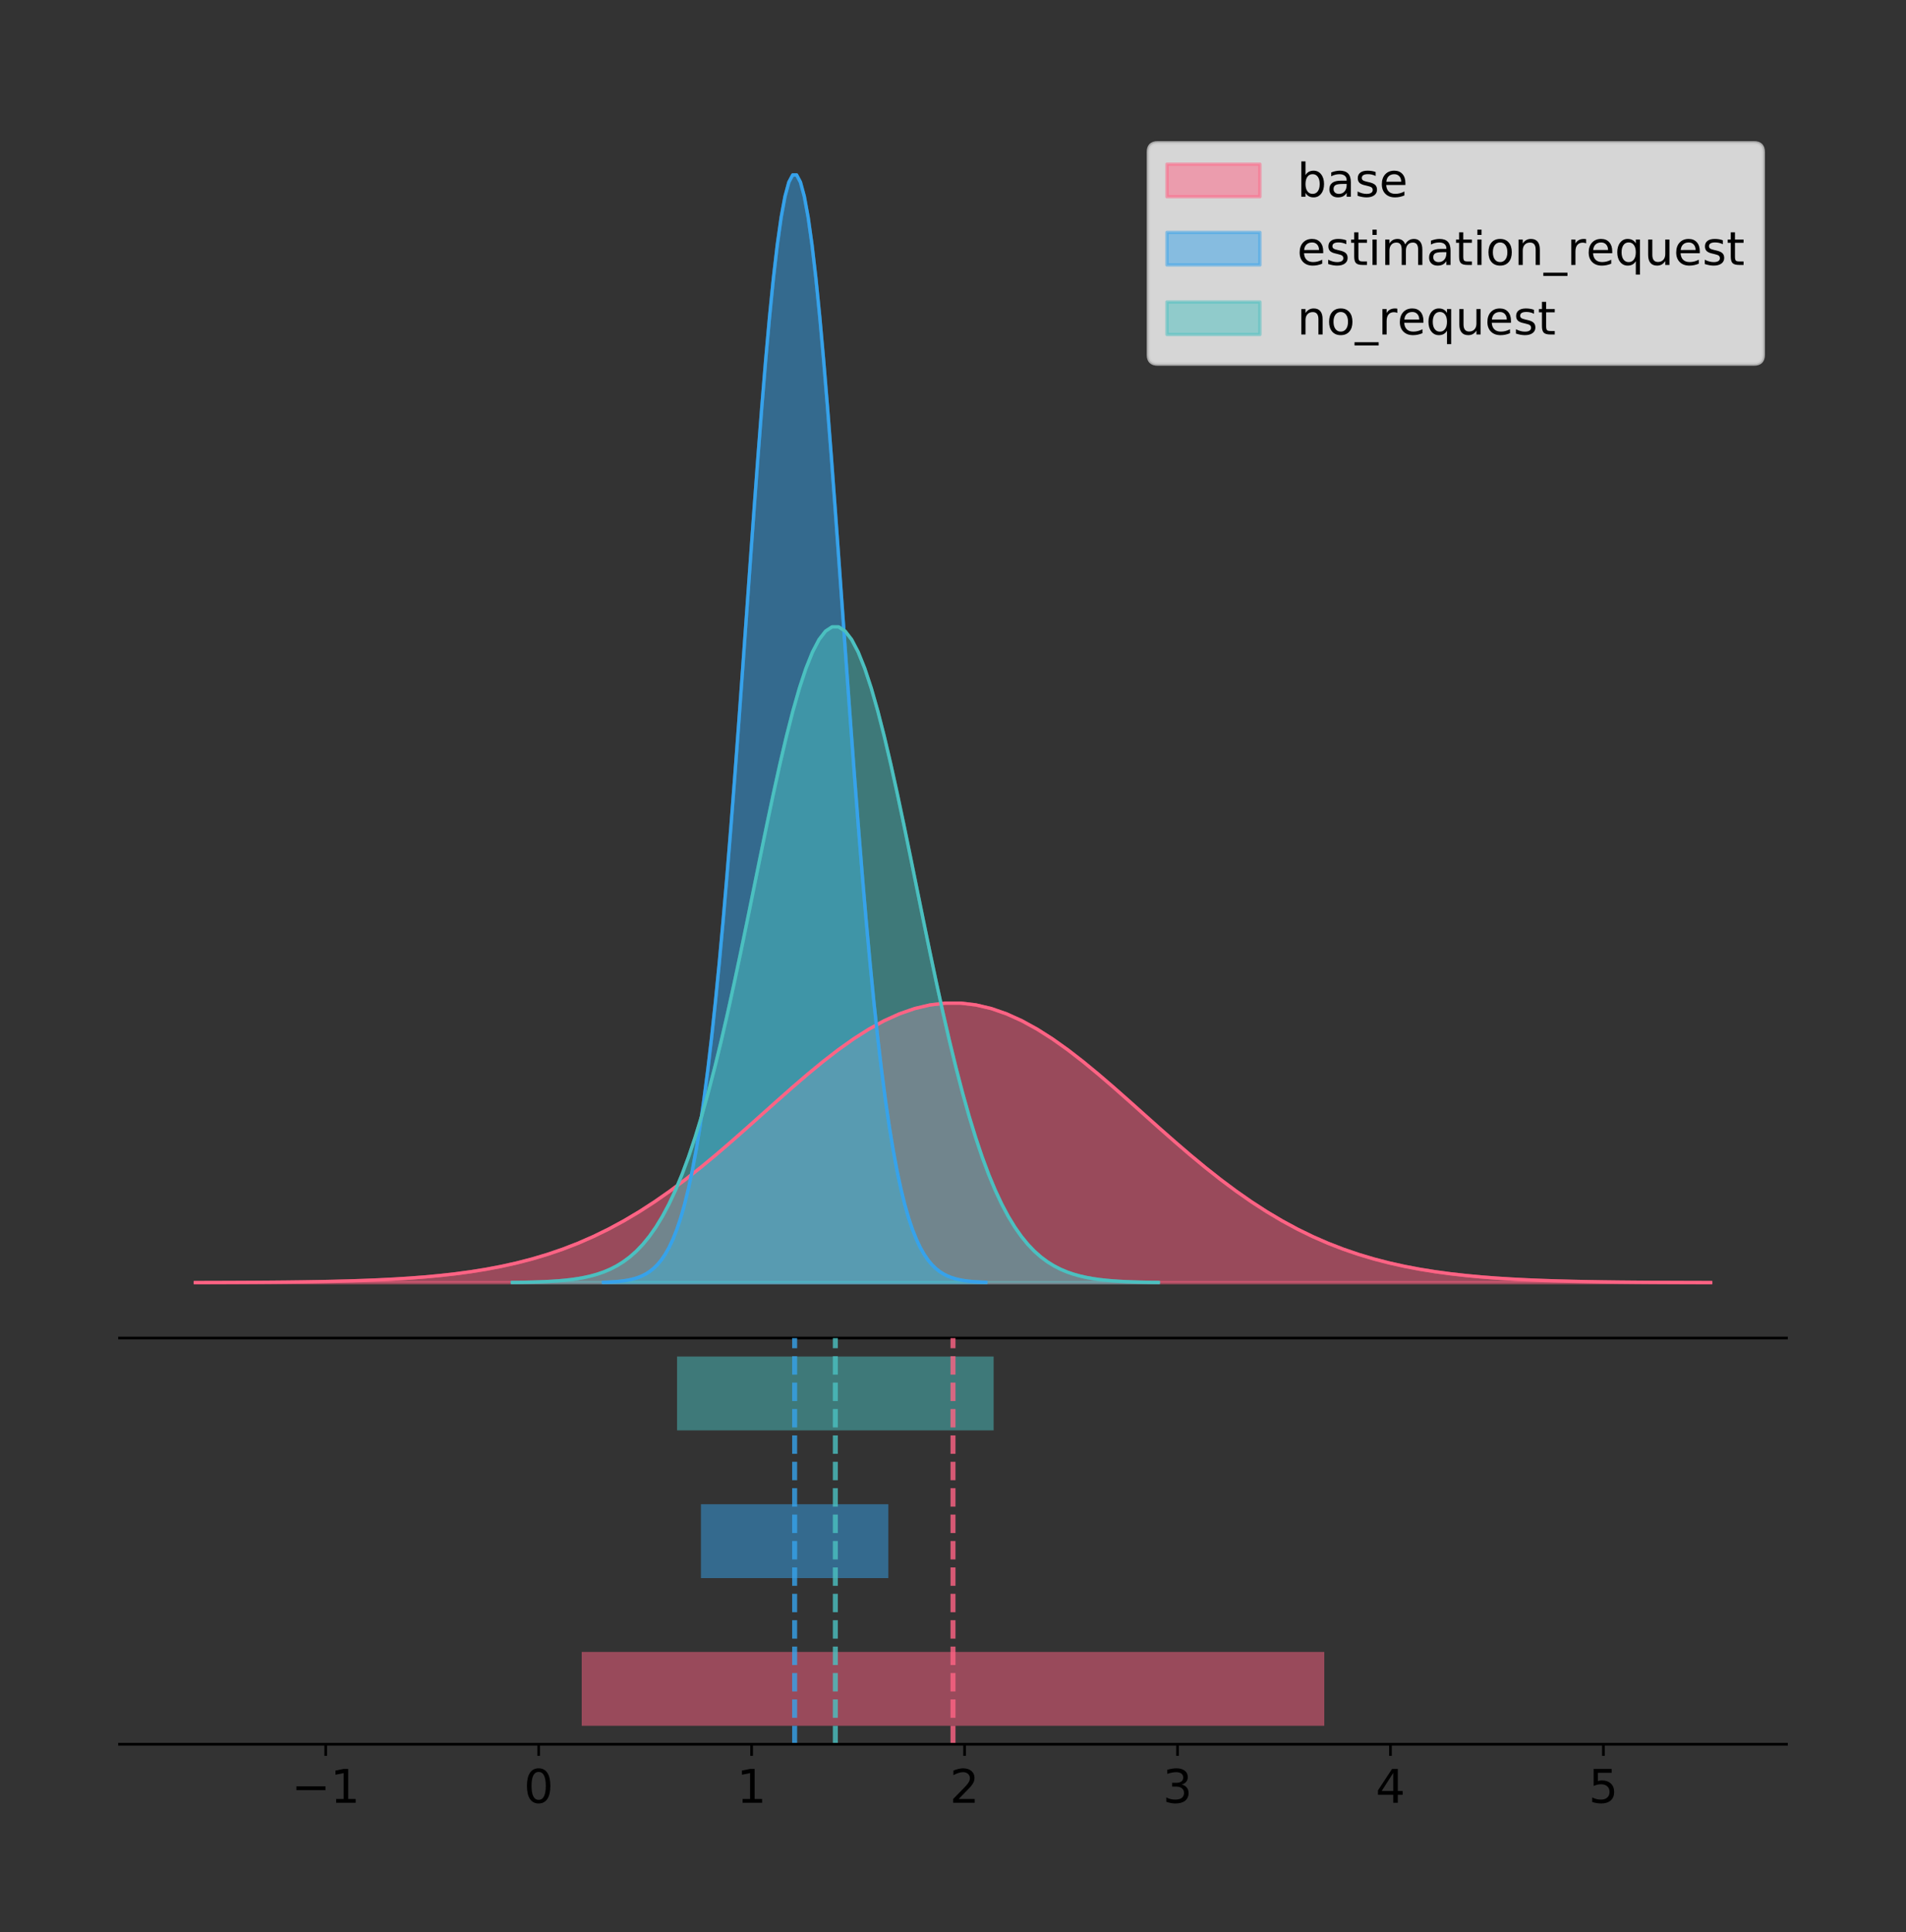 <?xml version="1.0" encoding="utf-8" standalone="no"?>
<!DOCTYPE svg PUBLIC "-//W3C//DTD SVG 1.1//EN"
  "http://www.w3.org/Graphics/SVG/1.1/DTD/svg11.dtd">
<!-- Created with matplotlib (https://matplotlib.org/) -->
<svg height="581.789pt" version="1.1" viewBox="0 0 574.2 581.789" width="574.2pt" xmlns="http://www.w3.org/2000/svg" xmlns:xlink="http://www.w3.org/1999/xlink">
 <rect x="0" y="0" width="574.2" height="581.789" fill="#333333" stroke="none"/>
 <defs>
  <style type="text/css">
*{stroke-linecap:butt;stroke-linejoin:round;}
  </style>
 </defs>
 <g id="figure_1">
  <g id="patch_1">
   <path d="M 0 581.789 
L 574.2 581.789 
L 574.2 0 
L 0 0 
z
" style="fill:none;"/>
  </g>
  <g id="axes_1">
   <g id="patch_2">
    <path d="M 36 402.93 
L 538.2 402.93 
L 538.2 36 
L 36 36 
z
" style="fill:none;"/>
   </g>
   <g id="PolyCollection_1">
    <defs>
     <path d="M 58.827 -195.538 
L 58.827 -195.566 
L 63.439 -195.577 
L 68.05 -195.591 
L 72.662 -195.61 
L 77.274 -195.636 
L 81.885 -195.669 
L 86.497 -195.713 
L 91.108 -195.769 
L 95.72 -195.842 
L 100.331 -195.936 
L 104.943 -196.055 
L 109.555 -196.205 
L 114.166 -196.392 
L 118.778 -196.626 
L 123.389 -196.914 
L 128.001 -197.267 
L 132.612 -197.697 
L 137.224 -198.216 
L 141.836 -198.839 
L 146.447 -199.579 
L 151.059 -200.454 
L 155.67 -201.479 
L 160.282 -202.671 
L 164.893 -204.046 
L 169.505 -205.62 
L 174.117 -207.408 
L 178.728 -209.422 
L 183.34 -211.672 
L 187.951 -214.165 
L 192.563 -216.902 
L 197.174 -219.883 
L 201.786 -223.099 
L 206.398 -226.536 
L 211.009 -230.176 
L 215.621 -233.991 
L 220.232 -237.948 
L 224.844 -242.007 
L 229.455 -246.124 
L 234.067 -250.248 
L 238.679 -254.322 
L 243.29 -258.289 
L 247.902 -262.087 
L 252.513 -265.656 
L 257.125 -268.935 
L 261.736 -271.868 
L 266.348 -274.402 
L 270.96 -276.489 
L 275.571 -278.09 
L 280.183 -279.175 
L 284.794 -279.723 
L 289.406 -279.723 
L 294.017 -279.175 
L 298.629 -278.09 
L 303.24 -276.489 
L 307.852 -274.402 
L 312.464 -271.868 
L 317.075 -268.935 
L 321.687 -265.656 
L 326.298 -262.087 
L 330.91 -258.289 
L 335.521 -254.322 
L 340.133 -250.248 
L 344.745 -246.124 
L 349.356 -242.007 
L 353.968 -237.948 
L 358.579 -233.991 
L 363.191 -230.176 
L 367.802 -226.536 
L 372.414 -223.099 
L 377.026 -219.883 
L 381.637 -216.902 
L 386.249 -214.165 
L 390.86 -211.672 
L 395.472 -209.422 
L 400.083 -207.408 
L 404.695 -205.62 
L 409.307 -204.046 
L 413.918 -202.671 
L 418.53 -201.479 
L 423.141 -200.454 
L 427.753 -199.579 
L 432.364 -198.839 
L 436.976 -198.216 
L 441.588 -197.697 
L 446.199 -197.267 
L 450.811 -196.914 
L 455.422 -196.626 
L 460.034 -196.392 
L 464.645 -196.205 
L 469.257 -196.055 
L 473.869 -195.936 
L 478.48 -195.842 
L 483.092 -195.769 
L 487.703 -195.713 
L 492.315 -195.669 
L 496.926 -195.636 
L 501.538 -195.61 
L 506.15 -195.591 
L 510.761 -195.577 
L 515.373 -195.566 
L 515.373 -195.538 
L 515.373 -195.538 
L 510.761 -195.538 
L 506.15 -195.538 
L 501.538 -195.538 
L 496.926 -195.538 
L 492.315 -195.538 
L 487.703 -195.538 
L 483.092 -195.538 
L 478.48 -195.538 
L 473.869 -195.538 
L 469.257 -195.538 
L 464.645 -195.538 
L 460.034 -195.538 
L 455.422 -195.538 
L 450.811 -195.538 
L 446.199 -195.538 
L 441.588 -195.538 
L 436.976 -195.538 
L 432.364 -195.538 
L 427.753 -195.538 
L 423.141 -195.538 
L 418.53 -195.538 
L 413.918 -195.538 
L 409.307 -195.538 
L 404.695 -195.538 
L 400.083 -195.538 
L 395.472 -195.538 
L 390.86 -195.538 
L 386.249 -195.538 
L 381.637 -195.538 
L 377.026 -195.538 
L 372.414 -195.538 
L 367.802 -195.538 
L 363.191 -195.538 
L 358.579 -195.538 
L 353.968 -195.538 
L 349.356 -195.538 
L 344.745 -195.538 
L 340.133 -195.538 
L 335.521 -195.538 
L 330.91 -195.538 
L 326.298 -195.538 
L 321.687 -195.538 
L 317.075 -195.538 
L 312.464 -195.538 
L 307.852 -195.538 
L 303.24 -195.538 
L 298.629 -195.538 
L 294.017 -195.538 
L 289.406 -195.538 
L 284.794 -195.538 
L 280.183 -195.538 
L 275.571 -195.538 
L 270.96 -195.538 
L 266.348 -195.538 
L 261.736 -195.538 
L 257.125 -195.538 
L 252.513 -195.538 
L 247.902 -195.538 
L 243.29 -195.538 
L 238.679 -195.538 
L 234.067 -195.538 
L 229.455 -195.538 
L 224.844 -195.538 
L 220.232 -195.538 
L 215.621 -195.538 
L 211.009 -195.538 
L 206.398 -195.538 
L 201.786 -195.538 
L 197.174 -195.538 
L 192.563 -195.538 
L 187.951 -195.538 
L 183.34 -195.538 
L 178.728 -195.538 
L 174.117 -195.538 
L 169.505 -195.538 
L 164.893 -195.538 
L 160.282 -195.538 
L 155.67 -195.538 
L 151.059 -195.538 
L 146.447 -195.538 
L 141.836 -195.538 
L 137.224 -195.538 
L 132.612 -195.538 
L 128.001 -195.538 
L 123.389 -195.538 
L 118.778 -195.538 
L 114.166 -195.538 
L 109.555 -195.538 
L 104.943 -195.538 
L 100.331 -195.538 
L 95.72 -195.538 
L 91.108 -195.538 
L 86.497 -195.538 
L 81.885 -195.538 
L 77.274 -195.538 
L 72.662 -195.538 
L 68.05 -195.538 
L 63.439 -195.538 
L 58.827 -195.538 
z
" id="ma46c4139d8" style="stroke:#ff6384;stroke-opacity:0.5;"/>
    </defs>
    <g clip-path="url(#p4ca3a56d15)">
     <use style="fill:#ff6384;fill-opacity:0.5;stroke:#ff6384;stroke-opacity:0.5;" x="0" xlink:href="#ma46c4139d8" y="581.789"/>
    </g>
   </g>
   <g id="PolyCollection_2">
    <defs>
     <path d="M 181.785 -195.538 
L 181.785 -195.65 
L 182.949 -195.692 
L 184.113 -195.749 
L 185.277 -195.825 
L 186.44 -195.925 
L 187.604 -196.058 
L 188.768 -196.23 
L 189.932 -196.455 
L 191.096 -196.744 
L 192.26 -197.115 
L 193.423 -197.585 
L 194.587 -198.179 
L 195.751 -198.923 
L 196.915 -199.848 
L 198.079 -200.99 
L 199.243 -202.39 
L 200.406 -204.093 
L 201.57 -206.151 
L 202.734 -208.617 
L 203.898 -211.552 
L 205.062 -215.017 
L 206.226 -219.078 
L 207.389 -223.801 
L 208.553 -229.25 
L 209.717 -235.488 
L 210.881 -242.572 
L 212.045 -250.552 
L 213.209 -259.468 
L 214.373 -269.344 
L 215.536 -280.192 
L 216.7 -292.002 
L 217.864 -304.744 
L 219.028 -318.365 
L 220.192 -332.786 
L 221.356 -347.901 
L 222.519 -363.58 
L 223.683 -379.667 
L 224.847 -395.98 
L 226.011 -412.318 
L 227.175 -428.462 
L 228.339 -444.18 
L 229.502 -459.23 
L 230.666 -473.372 
L 231.83 -486.366 
L 232.994 -497.987 
L 234.158 -508.025 
L 235.322 -516.294 
L 236.486 -522.64 
L 237.649 -526.94 
L 238.813 -529.111 
L 239.977 -529.111 
L 241.141 -526.94 
L 242.305 -522.64 
L 243.469 -516.294 
L 244.632 -508.025 
L 245.796 -497.987 
L 246.96 -486.366 
L 248.124 -473.372 
L 249.288 -459.23 
L 250.452 -444.18 
L 251.615 -428.462 
L 252.779 -412.318 
L 253.943 -395.98 
L 255.107 -379.667 
L 256.271 -363.58 
L 257.435 -347.901 
L 258.598 -332.786 
L 259.762 -318.365 
L 260.926 -304.744 
L 262.09 -292.002 
L 263.254 -280.192 
L 264.418 -269.344 
L 265.582 -259.468 
L 266.745 -250.552 
L 267.909 -242.572 
L 269.073 -235.488 
L 270.237 -229.25 
L 271.401 -223.801 
L 272.565 -219.078 
L 273.728 -215.017 
L 274.892 -211.552 
L 276.056 -208.617 
L 277.22 -206.151 
L 278.384 -204.093 
L 279.548 -202.39 
L 280.711 -200.99 
L 281.875 -199.848 
L 283.039 -198.923 
L 284.203 -198.179 
L 285.367 -197.585 
L 286.531 -197.115 
L 287.695 -196.744 
L 288.858 -196.455 
L 290.022 -196.23 
L 291.186 -196.058 
L 292.35 -195.925 
L 293.514 -195.825 
L 294.678 -195.749 
L 295.841 -195.692 
L 297.005 -195.65 
L 297.005 -195.538 
L 297.005 -195.538 
L 295.841 -195.538 
L 294.678 -195.538 
L 293.514 -195.538 
L 292.35 -195.538 
L 291.186 -195.538 
L 290.022 -195.538 
L 288.858 -195.538 
L 287.695 -195.538 
L 286.531 -195.538 
L 285.367 -195.538 
L 284.203 -195.538 
L 283.039 -195.538 
L 281.875 -195.538 
L 280.711 -195.538 
L 279.548 -195.538 
L 278.384 -195.538 
L 277.22 -195.538 
L 276.056 -195.538 
L 274.892 -195.538 
L 273.728 -195.538 
L 272.565 -195.538 
L 271.401 -195.538 
L 270.237 -195.538 
L 269.073 -195.538 
L 267.909 -195.538 
L 266.745 -195.538 
L 265.582 -195.538 
L 264.418 -195.538 
L 263.254 -195.538 
L 262.09 -195.538 
L 260.926 -195.538 
L 259.762 -195.538 
L 258.598 -195.538 
L 257.435 -195.538 
L 256.271 -195.538 
L 255.107 -195.538 
L 253.943 -195.538 
L 252.779 -195.538 
L 251.615 -195.538 
L 250.452 -195.538 
L 249.288 -195.538 
L 248.124 -195.538 
L 246.96 -195.538 
L 245.796 -195.538 
L 244.632 -195.538 
L 243.469 -195.538 
L 242.305 -195.538 
L 241.141 -195.538 
L 239.977 -195.538 
L 238.813 -195.538 
L 237.649 -195.538 
L 236.486 -195.538 
L 235.322 -195.538 
L 234.158 -195.538 
L 232.994 -195.538 
L 231.83 -195.538 
L 230.666 -195.538 
L 229.502 -195.538 
L 228.339 -195.538 
L 227.175 -195.538 
L 226.011 -195.538 
L 224.847 -195.538 
L 223.683 -195.538 
L 222.519 -195.538 
L 221.356 -195.538 
L 220.192 -195.538 
L 219.028 -195.538 
L 217.864 -195.538 
L 216.7 -195.538 
L 215.536 -195.538 
L 214.373 -195.538 
L 213.209 -195.538 
L 212.045 -195.538 
L 210.881 -195.538 
L 209.717 -195.538 
L 208.553 -195.538 
L 207.389 -195.538 
L 206.226 -195.538 
L 205.062 -195.538 
L 203.898 -195.538 
L 202.734 -195.538 
L 201.57 -195.538 
L 200.406 -195.538 
L 199.243 -195.538 
L 198.079 -195.538 
L 196.915 -195.538 
L 195.751 -195.538 
L 194.587 -195.538 
L 193.423 -195.538 
L 192.26 -195.538 
L 191.096 -195.538 
L 189.932 -195.538 
L 188.768 -195.538 
L 187.604 -195.538 
L 186.44 -195.538 
L 185.277 -195.538 
L 184.113 -195.538 
L 182.949 -195.538 
L 181.785 -195.538 
z
" id="mfef9b2004a" style="stroke:#36a2eb;stroke-opacity:0.5;"/>
    </defs>
    <g clip-path="url(#p4ca3a56d15)">
     <use style="fill:#36a2eb;fill-opacity:0.5;stroke:#36a2eb;stroke-opacity:0.5;" x="0" xlink:href="#mfef9b2004a" y="581.789"/>
    </g>
   </g>
   <g id="PolyCollection_3">
    <defs>
     <path d="M 154.344 -195.538 
L 154.344 -195.604 
L 156.31 -195.629 
L 158.275 -195.663 
L 160.241 -195.708 
L 162.207 -195.767 
L 164.173 -195.846 
L 166.139 -195.948 
L 168.105 -196.081 
L 170.071 -196.252 
L 172.037 -196.471 
L 174.003 -196.75 
L 175.968 -197.102 
L 177.934 -197.542 
L 179.9 -198.09 
L 181.866 -198.766 
L 183.832 -199.595 
L 185.798 -200.603 
L 187.764 -201.821 
L 189.73 -203.281 
L 191.696 -205.018 
L 193.661 -207.07 
L 195.627 -209.474 
L 197.593 -212.27 
L 199.559 -215.496 
L 201.525 -219.189 
L 203.491 -223.383 
L 205.457 -228.108 
L 207.423 -233.386 
L 209.388 -239.233 
L 211.354 -245.655 
L 213.32 -252.647 
L 215.286 -260.19 
L 217.252 -268.254 
L 219.218 -276.791 
L 221.184 -285.74 
L 223.15 -295.022 
L 225.116 -304.546 
L 227.081 -314.204 
L 229.047 -323.876 
L 231.013 -333.434 
L 232.979 -342.739 
L 234.945 -351.649 
L 236.911 -360.021 
L 238.877 -367.714 
L 240.843 -374.593 
L 242.808 -380.536 
L 244.774 -385.432 
L 246.74 -389.189 
L 248.706 -391.734 
L 250.672 -393.019 
L 252.638 -393.019 
L 254.604 -391.734 
L 256.57 -389.189 
L 258.536 -385.432 
L 260.501 -380.536 
L 262.467 -374.593 
L 264.433 -367.714 
L 266.399 -360.021 
L 268.365 -351.649 
L 270.331 -342.739 
L 272.297 -333.434 
L 274.263 -323.876 
L 276.228 -314.204 
L 278.194 -304.546 
L 280.16 -295.022 
L 282.126 -285.74 
L 284.092 -276.791 
L 286.058 -268.254 
L 288.024 -260.19 
L 289.99 -252.647 
L 291.956 -245.655 
L 293.921 -239.233 
L 295.887 -233.386 
L 297.853 -228.108 
L 299.819 -223.383 
L 301.785 -219.189 
L 303.751 -215.496 
L 305.717 -212.27 
L 307.683 -209.474 
L 309.648 -207.07 
L 311.614 -205.018 
L 313.58 -203.281 
L 315.546 -201.821 
L 317.512 -200.603 
L 319.478 -199.595 
L 321.444 -198.766 
L 323.41 -198.09 
L 325.376 -197.542 
L 327.341 -197.102 
L 329.307 -196.75 
L 331.273 -196.471 
L 333.239 -196.252 
L 335.205 -196.081 
L 337.171 -195.948 
L 339.137 -195.846 
L 341.103 -195.767 
L 343.069 -195.708 
L 345.034 -195.663 
L 347 -195.629 
L 348.966 -195.604 
L 348.966 -195.538 
L 348.966 -195.538 
L 347 -195.538 
L 345.034 -195.538 
L 343.069 -195.538 
L 341.103 -195.538 
L 339.137 -195.538 
L 337.171 -195.538 
L 335.205 -195.538 
L 333.239 -195.538 
L 331.273 -195.538 
L 329.307 -195.538 
L 327.341 -195.538 
L 325.376 -195.538 
L 323.41 -195.538 
L 321.444 -195.538 
L 319.478 -195.538 
L 317.512 -195.538 
L 315.546 -195.538 
L 313.58 -195.538 
L 311.614 -195.538 
L 309.648 -195.538 
L 307.683 -195.538 
L 305.717 -195.538 
L 303.751 -195.538 
L 301.785 -195.538 
L 299.819 -195.538 
L 297.853 -195.538 
L 295.887 -195.538 
L 293.921 -195.538 
L 291.956 -195.538 
L 289.99 -195.538 
L 288.024 -195.538 
L 286.058 -195.538 
L 284.092 -195.538 
L 282.126 -195.538 
L 280.16 -195.538 
L 278.194 -195.538 
L 276.228 -195.538 
L 274.263 -195.538 
L 272.297 -195.538 
L 270.331 -195.538 
L 268.365 -195.538 
L 266.399 -195.538 
L 264.433 -195.538 
L 262.467 -195.538 
L 260.501 -195.538 
L 258.536 -195.538 
L 256.57 -195.538 
L 254.604 -195.538 
L 252.638 -195.538 
L 250.672 -195.538 
L 248.706 -195.538 
L 246.74 -195.538 
L 244.774 -195.538 
L 242.808 -195.538 
L 240.843 -195.538 
L 238.877 -195.538 
L 236.911 -195.538 
L 234.945 -195.538 
L 232.979 -195.538 
L 231.013 -195.538 
L 229.047 -195.538 
L 227.081 -195.538 
L 225.116 -195.538 
L 223.15 -195.538 
L 221.184 -195.538 
L 219.218 -195.538 
L 217.252 -195.538 
L 215.286 -195.538 
L 213.32 -195.538 
L 211.354 -195.538 
L 209.388 -195.538 
L 207.423 -195.538 
L 205.457 -195.538 
L 203.491 -195.538 
L 201.525 -195.538 
L 199.559 -195.538 
L 197.593 -195.538 
L 195.627 -195.538 
L 193.661 -195.538 
L 191.696 -195.538 
L 189.73 -195.538 
L 187.764 -195.538 
L 185.798 -195.538 
L 183.832 -195.538 
L 181.866 -195.538 
L 179.9 -195.538 
L 177.934 -195.538 
L 175.968 -195.538 
L 174.003 -195.538 
L 172.037 -195.538 
L 170.071 -195.538 
L 168.105 -195.538 
L 166.139 -195.538 
L 164.173 -195.538 
L 162.207 -195.538 
L 160.241 -195.538 
L 158.275 -195.538 
L 156.31 -195.538 
L 154.344 -195.538 
z
" id="mdb6cda2917" style="stroke:#4bc0c0;stroke-opacity:0.5;"/>
    </defs>
    <g clip-path="url(#p4ca3a56d15)">
     <use style="fill:#4bc0c0;fill-opacity:0.5;stroke:#4bc0c0;stroke-opacity:0.5;" x="0" xlink:href="#mdb6cda2917" y="581.789"/>
    </g>
   </g>
   <g id="line2d_1">
    <path clip-path="url(#p4ca3a56d15)" d="M 58.827 386.223 
L 63.439 386.212 
L 68.05 386.198 
L 72.662 386.179 
L 77.274 386.154 
L 81.885 386.12 
L 86.497 386.077 
L 91.108 386.02 
L 95.72 385.947 
L 100.331 385.853 
L 104.943 385.735 
L 109.555 385.585 
L 114.166 385.397 
L 118.778 385.164 
L 123.389 384.875 
L 128.001 384.522 
L 132.612 384.092 
L 137.224 383.573 
L 141.836 382.951 
L 146.447 382.21 
L 151.059 381.335 
L 155.67 380.31 
L 160.282 379.119 
L 164.893 377.743 
L 169.505 376.169 
L 174.117 374.381 
L 178.728 372.367 
L 183.34 370.117 
L 187.951 367.625 
L 192.563 364.887 
L 197.174 361.906 
L 201.786 358.69 
L 206.398 355.253 
L 211.009 351.614 
L 215.621 347.799 
L 220.232 343.842 
L 224.844 339.782 
L 229.455 335.665 
L 234.067 331.542 
L 238.679 327.467 
L 243.29 323.501 
L 247.902 319.702 
L 252.513 316.133 
L 257.125 312.854 
L 261.736 309.921 
L 266.348 307.388 
L 270.96 305.301 
L 275.571 303.699 
L 280.183 302.614 
L 284.794 302.066 
L 289.406 302.066 
L 294.017 302.614 
L 298.629 303.699 
L 303.24 305.301 
L 307.852 307.388 
L 312.464 309.921 
L 317.075 312.854 
L 321.687 316.133 
L 326.298 319.702 
L 330.91 323.501 
L 335.521 327.467 
L 340.133 331.542 
L 344.745 335.665 
L 349.356 339.782 
L 353.968 343.842 
L 358.579 347.799 
L 363.191 351.614 
L 367.802 355.253 
L 372.414 358.69 
L 377.026 361.906 
L 381.637 364.887 
L 386.249 367.625 
L 390.86 370.117 
L 395.472 372.367 
L 400.083 374.381 
L 404.695 376.169 
L 409.307 377.743 
L 413.918 379.119 
L 418.53 380.31 
L 423.141 381.335 
L 427.753 382.21 
L 432.364 382.951 
L 436.976 383.573 
L 441.588 384.092 
L 446.199 384.522 
L 450.811 384.875 
L 455.422 385.164 
L 460.034 385.397 
L 464.645 385.585 
L 469.257 385.735 
L 473.869 385.853 
L 478.48 385.947 
L 483.092 386.02 
L 487.703 386.077 
L 492.315 386.12 
L 496.926 386.154 
L 501.538 386.179 
L 506.15 386.198 
L 510.761 386.212 
L 515.373 386.223 
" style="fill:none;stroke:#ff6384;stroke-linecap:square;"/>
   </g>
   <g id="line2d_2">
    <path clip-path="url(#p4ca3a56d15)" d="M 181.785 386.139 
L 182.949 386.097 
L 184.113 386.04 
L 185.277 385.965 
L 186.44 385.864 
L 187.604 385.732 
L 188.768 385.559 
L 189.932 385.334 
L 191.096 385.045 
L 192.26 384.675 
L 193.423 384.204 
L 194.587 383.61 
L 195.751 382.867 
L 196.915 381.941 
L 198.079 380.799 
L 199.243 379.399 
L 200.406 377.696 
L 201.57 375.639 
L 202.734 373.172 
L 203.898 370.238 
L 205.062 366.772 
L 206.226 362.711 
L 207.389 357.989 
L 208.553 352.539 
L 209.717 346.301 
L 210.881 339.217 
L 212.045 331.237 
L 213.209 322.322 
L 214.373 312.445 
L 215.536 301.597 
L 216.7 289.787 
L 217.864 277.045 
L 219.028 263.424 
L 220.192 249.004 
L 221.356 233.888 
L 222.519 218.209 
L 223.683 202.123 
L 224.847 185.809 
L 226.011 169.471 
L 227.175 153.327 
L 228.339 137.61 
L 229.502 122.559 
L 230.666 108.418 
L 231.83 95.423 
L 232.994 83.803 
L 234.158 73.765 
L 235.322 65.495 
L 236.486 59.15 
L 237.649 54.85 
L 238.813 52.679 
L 239.977 52.679 
L 241.141 54.85 
L 242.305 59.15 
L 243.469 65.495 
L 244.632 73.765 
L 245.796 83.803 
L 246.96 95.423 
L 248.124 108.418 
L 249.288 122.559 
L 250.452 137.61 
L 251.615 153.327 
L 252.779 169.471 
L 253.943 185.809 
L 255.107 202.123 
L 256.271 218.209 
L 257.435 233.888 
L 258.598 249.004 
L 259.762 263.424 
L 260.926 277.045 
L 262.09 289.787 
L 263.254 301.597 
L 264.418 312.445 
L 265.582 322.322 
L 266.745 331.237 
L 267.909 339.217 
L 269.073 346.301 
L 270.237 352.539 
L 271.401 357.989 
L 272.565 362.711 
L 273.728 366.772 
L 274.892 370.238 
L 276.056 373.172 
L 277.22 375.639 
L 278.384 377.696 
L 279.548 379.399 
L 280.711 380.799 
L 281.875 381.941 
L 283.039 382.867 
L 284.203 383.61 
L 285.367 384.204 
L 286.531 384.675 
L 287.695 385.045 
L 288.858 385.334 
L 290.022 385.559 
L 291.186 385.732 
L 292.35 385.864 
L 293.514 385.965 
L 294.678 386.04 
L 295.841 386.097 
L 297.005 386.139 
" style="fill:none;stroke:#36a2eb;stroke-linecap:square;"/>
   </g>
   <g id="line2d_3">
    <path clip-path="url(#p4ca3a56d15)" d="M 154.344 386.185 
L 156.31 386.16 
L 158.275 386.126 
L 160.241 386.082 
L 162.207 386.022 
L 164.173 385.944 
L 166.139 385.841 
L 168.105 385.709 
L 170.071 385.537 
L 172.037 385.318 
L 174.003 385.039 
L 175.968 384.688 
L 177.934 384.247 
L 179.9 383.7 
L 181.866 383.024 
L 183.832 382.195 
L 185.798 381.186 
L 187.764 379.968 
L 189.73 378.508 
L 191.696 376.771 
L 193.661 374.719 
L 195.627 372.315 
L 197.593 369.519 
L 199.559 366.293 
L 201.525 362.6 
L 203.491 358.406 
L 205.457 353.682 
L 207.423 348.404 
L 209.388 342.557 
L 211.354 336.135 
L 213.32 329.143 
L 215.286 321.599 
L 217.252 313.535 
L 219.218 304.998 
L 221.184 296.049 
L 223.15 286.767 
L 225.116 277.244 
L 227.081 267.586 
L 229.047 257.913 
L 231.013 248.356 
L 232.979 239.051 
L 234.945 230.14 
L 236.911 221.769 
L 238.877 214.076 
L 240.843 207.196 
L 242.808 201.253 
L 244.774 196.358 
L 246.74 192.601 
L 248.706 190.055 
L 250.672 188.77 
L 252.638 188.77 
L 254.604 190.055 
L 256.57 192.601 
L 258.536 196.358 
L 260.501 201.253 
L 262.467 207.196 
L 264.433 214.076 
L 266.399 221.769 
L 268.365 230.14 
L 270.331 239.051 
L 272.297 248.356 
L 274.263 257.913 
L 276.228 267.586 
L 278.194 277.244 
L 280.16 286.767 
L 282.126 296.049 
L 284.092 304.998 
L 286.058 313.535 
L 288.024 321.599 
L 289.99 329.143 
L 291.956 336.135 
L 293.921 342.557 
L 295.887 348.404 
L 297.853 353.682 
L 299.819 358.406 
L 301.785 362.6 
L 303.751 366.293 
L 305.717 369.519 
L 307.683 372.315 
L 309.648 374.719 
L 311.614 376.771 
L 313.58 378.508 
L 315.546 379.968 
L 317.512 381.186 
L 319.478 382.195 
L 321.444 383.024 
L 323.41 383.7 
L 325.376 384.247 
L 327.341 384.688 
L 329.307 385.039 
L 331.273 385.318 
L 333.239 385.537 
L 335.205 385.709 
L 337.171 385.841 
L 339.137 385.944 
L 341.103 386.022 
L 343.069 386.082 
L 345.034 386.126 
L 347 386.16 
L 348.966 386.185 
" style="fill:none;stroke:#4bc0c0;stroke-linecap:square;"/>
   </g>
   <g id="patch_3">
    <path d="M 36 402.93 
L 538.2 402.93 
" style="fill:none;stroke:#000000;stroke-linecap:square;stroke-linejoin:miter;stroke-width:0.8;"/>
   </g>
   <g id="legend_1">
    <g id="patch_4">
     <path d="M 348.76 109.627 
L 528.4 109.627 
Q 531.2 109.627 531.2 106.827 
L 531.2 45.8 
Q 531.2 43 528.4 43 
L 348.76 43 
Q 345.96 43 345.96 45.8 
L 345.96 106.827 
Q 345.96 109.627 348.76 109.627 
z
" style="fill:#ffffff;opacity:0.8;stroke:#cccccc;stroke-linejoin:miter;"/>
    </g>
    <g id="patch_5">
     <path d="M 351.56 59.238 
L 379.56 59.238 
L 379.56 49.438 
L 351.56 49.438 
z
" style="fill:#ff6384;opacity:0.5;stroke:#ff6384;stroke-linejoin:miter;"/>
    </g>
    <g id="text_1">
     <!-- base -->
     <defs>
      <path d="M 48.688 27.297 
Q 48.688 37.203 44.609 42.844 
Q 40.531 48.484 33.406 48.484 
Q 26.266 48.484 22.188 42.844 
Q 18.109 37.203 18.109 27.297 
Q 18.109 17.391 22.188 11.75 
Q 26.266 6.109 33.406 6.109 
Q 40.531 6.109 44.609 11.75 
Q 48.688 17.391 48.688 27.297 
z
M 18.109 46.391 
Q 20.953 51.266 25.266 53.625 
Q 29.594 56 35.594 56 
Q 45.562 56 51.781 48.094 
Q 58.016 40.188 58.016 27.297 
Q 58.016 14.406 51.781 6.484 
Q 45.562 -1.422 35.594 -1.422 
Q 29.594 -1.422 25.266 0.953 
Q 20.953 3.328 18.109 8.203 
L 18.109 0 
L 9.078 0 
L 9.078 75.984 
L 18.109 75.984 
z
" id="DejaVuSans-98"/>
      <path d="M 34.281 27.484 
Q 23.391 27.484 19.188 25 
Q 14.984 22.516 14.984 16.5 
Q 14.984 11.719 18.141 8.906 
Q 21.297 6.109 26.703 6.109 
Q 34.188 6.109 38.703 11.406 
Q 43.219 16.703 43.219 25.484 
L 43.219 27.484 
z
M 52.203 31.203 
L 52.203 0 
L 43.219 0 
L 43.219 8.297 
Q 40.141 3.328 35.547 0.953 
Q 30.953 -1.422 24.312 -1.422 
Q 15.922 -1.422 10.953 3.297 
Q 6 8.016 6 15.922 
Q 6 25.141 12.172 29.828 
Q 18.359 34.516 30.609 34.516 
L 43.219 34.516 
L 43.219 35.406 
Q 43.219 41.609 39.141 45 
Q 35.062 48.391 27.688 48.391 
Q 23 48.391 18.547 47.266 
Q 14.109 46.141 10.016 43.891 
L 10.016 52.203 
Q 14.938 54.109 19.578 55.047 
Q 24.219 56 28.609 56 
Q 40.484 56 46.344 49.844 
Q 52.203 43.703 52.203 31.203 
z
" id="DejaVuSans-97"/>
      <path d="M 44.281 53.078 
L 44.281 44.578 
Q 40.484 46.531 36.375 47.5 
Q 32.281 48.484 27.875 48.484 
Q 21.188 48.484 17.844 46.438 
Q 14.5 44.391 14.5 40.281 
Q 14.5 37.156 16.891 35.375 
Q 19.281 33.594 26.516 31.984 
L 29.594 31.297 
Q 39.156 29.25 43.188 25.516 
Q 47.219 21.781 47.219 15.094 
Q 47.219 7.469 41.188 3.016 
Q 35.156 -1.422 24.609 -1.422 
Q 20.219 -1.422 15.453 -0.562 
Q 10.688 0.297 5.422 2 
L 5.422 11.281 
Q 10.406 8.688 15.234 7.391 
Q 20.062 6.109 24.812 6.109 
Q 31.156 6.109 34.562 8.281 
Q 37.984 10.453 37.984 14.406 
Q 37.984 18.062 35.516 20.016 
Q 33.062 21.969 24.703 23.781 
L 21.578 24.516 
Q 13.234 26.266 9.516 29.906 
Q 5.812 33.547 5.812 39.891 
Q 5.812 47.609 11.281 51.797 
Q 16.75 56 26.812 56 
Q 31.781 56 36.172 55.266 
Q 40.578 54.547 44.281 53.078 
z
" id="DejaVuSans-115"/>
      <path d="M 56.203 29.594 
L 56.203 25.203 
L 14.891 25.203 
Q 15.484 15.922 20.484 11.062 
Q 25.484 6.203 34.422 6.203 
Q 39.594 6.203 44.453 7.469 
Q 49.312 8.734 54.109 11.281 
L 54.109 2.781 
Q 49.266 0.734 44.188 -0.344 
Q 39.109 -1.422 33.891 -1.422 
Q 20.797 -1.422 13.156 6.188 
Q 5.516 13.812 5.516 26.812 
Q 5.516 40.234 12.766 48.109 
Q 20.016 56 32.328 56 
Q 43.359 56 49.781 48.891 
Q 56.203 41.797 56.203 29.594 
z
M 47.219 32.234 
Q 47.125 39.594 43.094 43.984 
Q 39.062 48.391 32.422 48.391 
Q 24.906 48.391 20.391 44.141 
Q 15.875 39.891 15.188 32.172 
z
" id="DejaVuSans-101"/>
     </defs>
     <g transform="translate(390.76 59.238)scale(0.14 -0.14)">
      <use xlink:href="#DejaVuSans-98"/>
      <use x="63.477" xlink:href="#DejaVuSans-97"/>
      <use x="124.756" xlink:href="#DejaVuSans-115"/>
      <use x="176.855" xlink:href="#DejaVuSans-101"/>
     </g>
    </g>
    <g id="patch_6">
     <path d="M 351.56 79.787 
L 379.56 79.787 
L 379.56 69.987 
L 351.56 69.987 
z
" style="fill:#36a2eb;opacity:0.5;stroke:#36a2eb;stroke-linejoin:miter;"/>
    </g>
    <g id="text_2">
     <!-- estimation_request -->
     <defs>
      <path d="M 18.312 70.219 
L 18.312 54.688 
L 36.812 54.688 
L 36.812 47.703 
L 18.312 47.703 
L 18.312 18.016 
Q 18.312 11.328 20.141 9.422 
Q 21.969 7.516 27.594 7.516 
L 36.812 7.516 
L 36.812 0 
L 27.594 0 
Q 17.188 0 13.234 3.875 
Q 9.281 7.766 9.281 18.016 
L 9.281 47.703 
L 2.688 47.703 
L 2.688 54.688 
L 9.281 54.688 
L 9.281 70.219 
z
" id="DejaVuSans-116"/>
      <path d="M 9.422 54.688 
L 18.406 54.688 
L 18.406 0 
L 9.422 0 
z
M 9.422 75.984 
L 18.406 75.984 
L 18.406 64.594 
L 9.422 64.594 
z
" id="DejaVuSans-105"/>
      <path d="M 52 44.188 
Q 55.375 50.25 60.062 53.125 
Q 64.75 56 71.094 56 
Q 79.641 56 84.281 50.016 
Q 88.922 44.047 88.922 33.016 
L 88.922 0 
L 79.891 0 
L 79.891 32.719 
Q 79.891 40.578 77.094 44.375 
Q 74.312 48.188 68.609 48.188 
Q 61.625 48.188 57.562 43.547 
Q 53.516 38.922 53.516 30.906 
L 53.516 0 
L 44.484 0 
L 44.484 32.719 
Q 44.484 40.625 41.703 44.406 
Q 38.922 48.188 33.109 48.188 
Q 26.219 48.188 22.156 43.531 
Q 18.109 38.875 18.109 30.906 
L 18.109 0 
L 9.078 0 
L 9.078 54.688 
L 18.109 54.688 
L 18.109 46.188 
Q 21.188 51.219 25.484 53.609 
Q 29.781 56 35.688 56 
Q 41.656 56 45.828 52.969 
Q 50 49.953 52 44.188 
z
" id="DejaVuSans-109"/>
      <path d="M 30.609 48.391 
Q 23.391 48.391 19.188 42.75 
Q 14.984 37.109 14.984 27.297 
Q 14.984 17.484 19.156 11.844 
Q 23.344 6.203 30.609 6.203 
Q 37.797 6.203 41.984 11.859 
Q 46.188 17.531 46.188 27.297 
Q 46.188 37.016 41.984 42.703 
Q 37.797 48.391 30.609 48.391 
z
M 30.609 56 
Q 42.328 56 49.016 48.375 
Q 55.719 40.766 55.719 27.297 
Q 55.719 13.875 49.016 6.219 
Q 42.328 -1.422 30.609 -1.422 
Q 18.844 -1.422 12.172 6.219 
Q 5.516 13.875 5.516 27.297 
Q 5.516 40.766 12.172 48.375 
Q 18.844 56 30.609 56 
z
" id="DejaVuSans-111"/>
      <path d="M 54.891 33.016 
L 54.891 0 
L 45.906 0 
L 45.906 32.719 
Q 45.906 40.484 42.875 44.328 
Q 39.844 48.188 33.797 48.188 
Q 26.516 48.188 22.312 43.547 
Q 18.109 38.922 18.109 30.906 
L 18.109 0 
L 9.078 0 
L 9.078 54.688 
L 18.109 54.688 
L 18.109 46.188 
Q 21.344 51.125 25.703 53.562 
Q 30.078 56 35.797 56 
Q 45.219 56 50.047 50.172 
Q 54.891 44.344 54.891 33.016 
z
" id="DejaVuSans-110"/>
      <path d="M 50.984 -16.609 
L 50.984 -23.578 
L -0.984 -23.578 
L -0.984 -16.609 
z
" id="DejaVuSans-95"/>
      <path d="M 41.109 46.297 
Q 39.594 47.172 37.812 47.578 
Q 36.031 48 33.891 48 
Q 26.266 48 22.188 43.047 
Q 18.109 38.094 18.109 28.812 
L 18.109 0 
L 9.078 0 
L 9.078 54.688 
L 18.109 54.688 
L 18.109 46.188 
Q 20.953 51.172 25.484 53.578 
Q 30.031 56 36.531 56 
Q 37.453 56 38.578 55.875 
Q 39.703 55.766 41.062 55.516 
z
" id="DejaVuSans-114"/>
      <path d="M 14.797 27.297 
Q 14.797 17.391 18.875 11.75 
Q 22.953 6.109 30.078 6.109 
Q 37.203 6.109 41.297 11.75 
Q 45.406 17.391 45.406 27.297 
Q 45.406 37.203 41.297 42.844 
Q 37.203 48.484 30.078 48.484 
Q 22.953 48.484 18.875 42.844 
Q 14.797 37.203 14.797 27.297 
z
M 45.406 8.203 
Q 42.578 3.328 38.25 0.953 
Q 33.938 -1.422 27.875 -1.422 
Q 17.969 -1.422 11.734 6.484 
Q 5.516 14.406 5.516 27.297 
Q 5.516 40.188 11.734 48.094 
Q 17.969 56 27.875 56 
Q 33.938 56 38.25 53.625 
Q 42.578 51.266 45.406 46.391 
L 45.406 54.688 
L 54.391 54.688 
L 54.391 -20.797 
L 45.406 -20.797 
z
" id="DejaVuSans-113"/>
      <path d="M 8.5 21.578 
L 8.5 54.688 
L 17.484 54.688 
L 17.484 21.922 
Q 17.484 14.156 20.5 10.266 
Q 23.531 6.391 29.594 6.391 
Q 36.859 6.391 41.078 11.031 
Q 45.312 15.672 45.312 23.688 
L 45.312 54.688 
L 54.297 54.688 
L 54.297 0 
L 45.312 0 
L 45.312 8.406 
Q 42.047 3.422 37.719 1 
Q 33.406 -1.422 27.688 -1.422 
Q 18.266 -1.422 13.375 4.438 
Q 8.5 10.297 8.5 21.578 
z
M 31.109 56 
z
" id="DejaVuSans-117"/>
     </defs>
     <g transform="translate(390.76 79.787)scale(0.14 -0.14)">
      <use xlink:href="#DejaVuSans-101"/>
      <use x="61.523" xlink:href="#DejaVuSans-115"/>
      <use x="113.623" xlink:href="#DejaVuSans-116"/>
      <use x="152.832" xlink:href="#DejaVuSans-105"/>
      <use x="180.615" xlink:href="#DejaVuSans-109"/>
      <use x="278.027" xlink:href="#DejaVuSans-97"/>
      <use x="339.307" xlink:href="#DejaVuSans-116"/>
      <use x="378.516" xlink:href="#DejaVuSans-105"/>
      <use x="406.299" xlink:href="#DejaVuSans-111"/>
      <use x="467.48" xlink:href="#DejaVuSans-110"/>
      <use x="530.859" xlink:href="#DejaVuSans-95"/>
      <use x="580.859" xlink:href="#DejaVuSans-114"/>
      <use x="621.941" xlink:href="#DejaVuSans-101"/>
      <use x="683.465" xlink:href="#DejaVuSans-113"/>
      <use x="746.941" xlink:href="#DejaVuSans-117"/>
      <use x="810.32" xlink:href="#DejaVuSans-101"/>
      <use x="871.844" xlink:href="#DejaVuSans-115"/>
      <use x="923.943" xlink:href="#DejaVuSans-116"/>
     </g>
    </g>
    <g id="patch_7">
     <path d="M 351.56 100.726 
L 379.56 100.726 
L 379.56 90.926 
L 351.56 90.926 
z
" style="fill:#4bc0c0;opacity:0.5;stroke:#4bc0c0;stroke-linejoin:miter;"/>
    </g>
    <g id="text_3">
     <!-- no_request -->
     <g transform="translate(390.76 100.726)scale(0.14 -0.14)">
      <use xlink:href="#DejaVuSans-110"/>
      <use x="63.379" xlink:href="#DejaVuSans-111"/>
      <use x="124.561" xlink:href="#DejaVuSans-95"/>
      <use x="174.561" xlink:href="#DejaVuSans-114"/>
      <use x="215.643" xlink:href="#DejaVuSans-101"/>
      <use x="277.166" xlink:href="#DejaVuSans-113"/>
      <use x="340.643" xlink:href="#DejaVuSans-117"/>
      <use x="404.021" xlink:href="#DejaVuSans-101"/>
      <use x="465.545" xlink:href="#DejaVuSans-115"/>
      <use x="517.645" xlink:href="#DejaVuSans-116"/>
     </g>
    </g>
   </g>
  </g>
  <g id="axes_2">
   <g id="patch_8">
    <path d="M 36 525.24 
L 538.2 525.24 
L 538.2 402.93 
L 36 402.93 
z
" style="fill:none;"/>
   </g>
   <g id="patch_9">
    <path clip-path="url(#pca5b472752)" d="M 175.246 519.68 
L 398.954 519.68 
L 398.954 497.442 
L 175.246 497.442 
z
" style="fill:#ff6384;opacity:0.5;"/>
   </g>
   <g id="patch_10">
    <path clip-path="url(#pca5b472752)" d="M 211.166 475.204 
L 267.624 475.204 
L 267.624 452.966 
L 211.166 452.966 
z
" style="fill:#36a2eb;opacity:0.5;"/>
   </g>
   <g id="patch_11">
    <path clip-path="url(#pca5b472752)" d="M 203.972 430.728 
L 299.337 430.728 
L 299.337 408.49 
L 203.972 408.49 
z
" style="fill:#4bc0c0;opacity:0.5;"/>
   </g>
   <g id="matplotlib.axis_1">
    <g id="xtick_1">
     <g id="line2d_4">
      <defs>
       <path d="M 0 0 
L 0 3.5 
" id="m7d26ef0cc2" style="stroke:#000000;stroke-width:0.8;"/>
      </defs>
      <g>
       <use style="stroke:#000000;stroke-width:0.8;" x="98.122" xlink:href="#m7d26ef0cc2" y="525.24"/>
      </g>
     </g>
     <g id="text_4">
      <!-- −1 -->
      <defs>
       <path d="M 10.594 35.5 
L 73.188 35.5 
L 73.188 27.203 
L 10.594 27.203 
z
" id="DejaVuSans-8722"/>
       <path d="M 12.406 8.297 
L 28.516 8.297 
L 28.516 63.922 
L 10.984 60.406 
L 10.984 69.391 
L 28.422 72.906 
L 38.281 72.906 
L 38.281 8.297 
L 54.391 8.297 
L 54.391 0 
L 12.406 0 
z
" id="DejaVuSans-49"/>
      </defs>
      <g transform="translate(87.802 542.878)scale(0.14 -0.14)">
       <use xlink:href="#DejaVuSans-8722"/>
       <use x="83.789" xlink:href="#DejaVuSans-49"/>
      </g>
     </g>
    </g>
    <g id="xtick_2">
     <g id="line2d_5">
      <g>
       <use style="stroke:#000000;stroke-width:0.8;" x="162.276" xlink:href="#m7d26ef0cc2" y="525.24"/>
      </g>
     </g>
     <g id="text_5">
      <!-- 0 -->
      <defs>
       <path d="M 31.781 66.406 
Q 24.172 66.406 20.328 58.906 
Q 16.5 51.422 16.5 36.375 
Q 16.5 21.391 20.328 13.891 
Q 24.172 6.391 31.781 6.391 
Q 39.453 6.391 43.281 13.891 
Q 47.125 21.391 47.125 36.375 
Q 47.125 51.422 43.281 58.906 
Q 39.453 66.406 31.781 66.406 
z
M 31.781 74.219 
Q 44.047 74.219 50.516 64.516 
Q 56.984 54.828 56.984 36.375 
Q 56.984 17.969 50.516 8.266 
Q 44.047 -1.422 31.781 -1.422 
Q 19.531 -1.422 13.062 8.266 
Q 6.594 17.969 6.594 36.375 
Q 6.594 54.828 13.062 64.516 
Q 19.531 74.219 31.781 74.219 
z
" id="DejaVuSans-48"/>
      </defs>
      <g transform="translate(157.822 542.878)scale(0.14 -0.14)">
       <use xlink:href="#DejaVuSans-48"/>
      </g>
     </g>
    </g>
    <g id="xtick_3">
     <g id="line2d_6">
      <g>
       <use style="stroke:#000000;stroke-width:0.8;" x="226.43" xlink:href="#m7d26ef0cc2" y="525.24"/>
      </g>
     </g>
     <g id="text_6">
      <!-- 1 -->
      <g transform="translate(221.976 542.878)scale(0.14 -0.14)">
       <use xlink:href="#DejaVuSans-49"/>
      </g>
     </g>
    </g>
    <g id="xtick_4">
     <g id="line2d_7">
      <g>
       <use style="stroke:#000000;stroke-width:0.8;" x="290.584" xlink:href="#m7d26ef0cc2" y="525.24"/>
      </g>
     </g>
     <g id="text_7">
      <!-- 2 -->
      <defs>
       <path d="M 19.188 8.297 
L 53.609 8.297 
L 53.609 0 
L 7.328 0 
L 7.328 8.297 
Q 12.938 14.109 22.625 23.891 
Q 32.328 33.688 34.812 36.531 
Q 39.547 41.844 41.422 45.531 
Q 43.312 49.219 43.312 52.781 
Q 43.312 58.594 39.234 62.25 
Q 35.156 65.922 28.609 65.922 
Q 23.969 65.922 18.812 64.312 
Q 13.672 62.703 7.812 59.422 
L 7.812 69.391 
Q 13.766 71.781 18.938 73 
Q 24.125 74.219 28.422 74.219 
Q 39.75 74.219 46.484 68.547 
Q 53.219 62.891 53.219 53.422 
Q 53.219 48.922 51.531 44.891 
Q 49.859 40.875 45.406 35.406 
Q 44.188 33.984 37.641 27.219 
Q 31.109 20.453 19.188 8.297 
z
" id="DejaVuSans-50"/>
      </defs>
      <g transform="translate(286.13 542.878)scale(0.14 -0.14)">
       <use xlink:href="#DejaVuSans-50"/>
      </g>
     </g>
    </g>
    <g id="xtick_5">
     <g id="line2d_8">
      <g>
       <use style="stroke:#000000;stroke-width:0.8;" x="354.738" xlink:href="#m7d26ef0cc2" y="525.24"/>
      </g>
     </g>
     <g id="text_8">
      <!-- 3 -->
      <defs>
       <path d="M 40.578 39.312 
Q 47.656 37.797 51.625 33 
Q 55.609 28.219 55.609 21.188 
Q 55.609 10.406 48.188 4.484 
Q 40.766 -1.422 27.094 -1.422 
Q 22.516 -1.422 17.656 -0.516 
Q 12.797 0.391 7.625 2.203 
L 7.625 11.719 
Q 11.719 9.328 16.594 8.109 
Q 21.484 6.891 26.812 6.891 
Q 36.078 6.891 40.938 10.547 
Q 45.797 14.203 45.797 21.188 
Q 45.797 27.641 41.281 31.266 
Q 36.766 34.906 28.719 34.906 
L 20.219 34.906 
L 20.219 43.016 
L 29.109 43.016 
Q 36.375 43.016 40.234 45.922 
Q 44.094 48.828 44.094 54.297 
Q 44.094 59.906 40.109 62.906 
Q 36.141 65.922 28.719 65.922 
Q 24.656 65.922 20.016 65.031 
Q 15.375 64.156 9.812 62.312 
L 9.812 71.094 
Q 15.438 72.656 20.344 73.438 
Q 25.25 74.219 29.594 74.219 
Q 40.828 74.219 47.359 69.109 
Q 53.906 64.016 53.906 55.328 
Q 53.906 49.266 50.438 45.094 
Q 46.969 40.922 40.578 39.312 
z
" id="DejaVuSans-51"/>
      </defs>
      <g transform="translate(350.284 542.878)scale(0.14 -0.14)">
       <use xlink:href="#DejaVuSans-51"/>
      </g>
     </g>
    </g>
    <g id="xtick_6">
     <g id="line2d_9">
      <g>
       <use style="stroke:#000000;stroke-width:0.8;" x="418.891" xlink:href="#m7d26ef0cc2" y="525.24"/>
      </g>
     </g>
     <g id="text_9">
      <!-- 4 -->
      <defs>
       <path d="M 37.797 64.312 
L 12.891 25.391 
L 37.797 25.391 
z
M 35.203 72.906 
L 47.609 72.906 
L 47.609 25.391 
L 58.016 25.391 
L 58.016 17.188 
L 47.609 17.188 
L 47.609 0 
L 37.797 0 
L 37.797 17.188 
L 4.891 17.188 
L 4.891 26.703 
z
" id="DejaVuSans-52"/>
      </defs>
      <g transform="translate(414.438 542.878)scale(0.14 -0.14)">
       <use xlink:href="#DejaVuSans-52"/>
      </g>
     </g>
    </g>
    <g id="xtick_7">
     <g id="line2d_10">
      <g>
       <use style="stroke:#000000;stroke-width:0.8;" x="483.045" xlink:href="#m7d26ef0cc2" y="525.24"/>
      </g>
     </g>
     <g id="text_10">
      <!-- 5 -->
      <defs>
       <path d="M 10.797 72.906 
L 49.516 72.906 
L 49.516 64.594 
L 19.828 64.594 
L 19.828 46.734 
Q 21.969 47.469 24.109 47.828 
Q 26.266 48.188 28.422 48.188 
Q 40.625 48.188 47.75 41.5 
Q 54.891 34.812 54.891 23.391 
Q 54.891 11.625 47.562 5.094 
Q 40.234 -1.422 26.906 -1.422 
Q 22.312 -1.422 17.547 -0.641 
Q 12.797 0.141 7.719 1.703 
L 7.719 11.625 
Q 12.109 9.234 16.797 8.062 
Q 21.484 6.891 26.703 6.891 
Q 35.156 6.891 40.078 11.328 
Q 45.016 15.766 45.016 23.391 
Q 45.016 31 40.078 35.438 
Q 35.156 39.891 26.703 39.891 
Q 22.75 39.891 18.812 39.016 
Q 14.891 38.141 10.797 36.281 
z
" id="DejaVuSans-53"/>
      </defs>
      <g transform="translate(478.592 542.878)scale(0.14 -0.14)">
       <use xlink:href="#DejaVuSans-53"/>
      </g>
     </g>
    </g>
   </g>
   <g id="line2d_11">
    <path clip-path="url(#pca5b472752)" d="M 287.1 525.24 
L 287.1 402.93 
" style="fill:none;stroke:#ff6384;stroke-dasharray:5.55,2.4;stroke-dashoffset:0;stroke-opacity:0.8;stroke-width:1.5;"/>
   </g>
   <g id="line2d_12">
    <path clip-path="url(#pca5b472752)" d="M 239.395 525.24 
L 239.395 402.93 
" style="fill:none;stroke:#36a2eb;stroke-dasharray:5.55,2.4;stroke-dashoffset:0;stroke-opacity:0.8;stroke-width:1.5;"/>
   </g>
   <g id="line2d_13">
    <path clip-path="url(#pca5b472752)" d="M 251.655 525.24 
L 251.655 402.93 
" style="fill:none;stroke:#4bc0c0;stroke-dasharray:5.55,2.4;stroke-dashoffset:0;stroke-opacity:0.8;stroke-width:1.5;"/>
   </g>
   <g id="patch_12">
    <path d="M 36 525.24 
L 538.2 525.24 
" style="fill:none;stroke:#000000;stroke-linecap:square;stroke-linejoin:miter;stroke-width:0.8;"/>
   </g>
  </g>
 </g>
 <defs>
  <clipPath id="p4ca3a56d15">
   <rect height="366.93" width="502.2" x="36" y="36"/>
  </clipPath>
  <clipPath id="pca5b472752">
   <rect height="122.31" width="502.2" x="36" y="402.93"/>
  </clipPath>
 </defs>
</svg>
